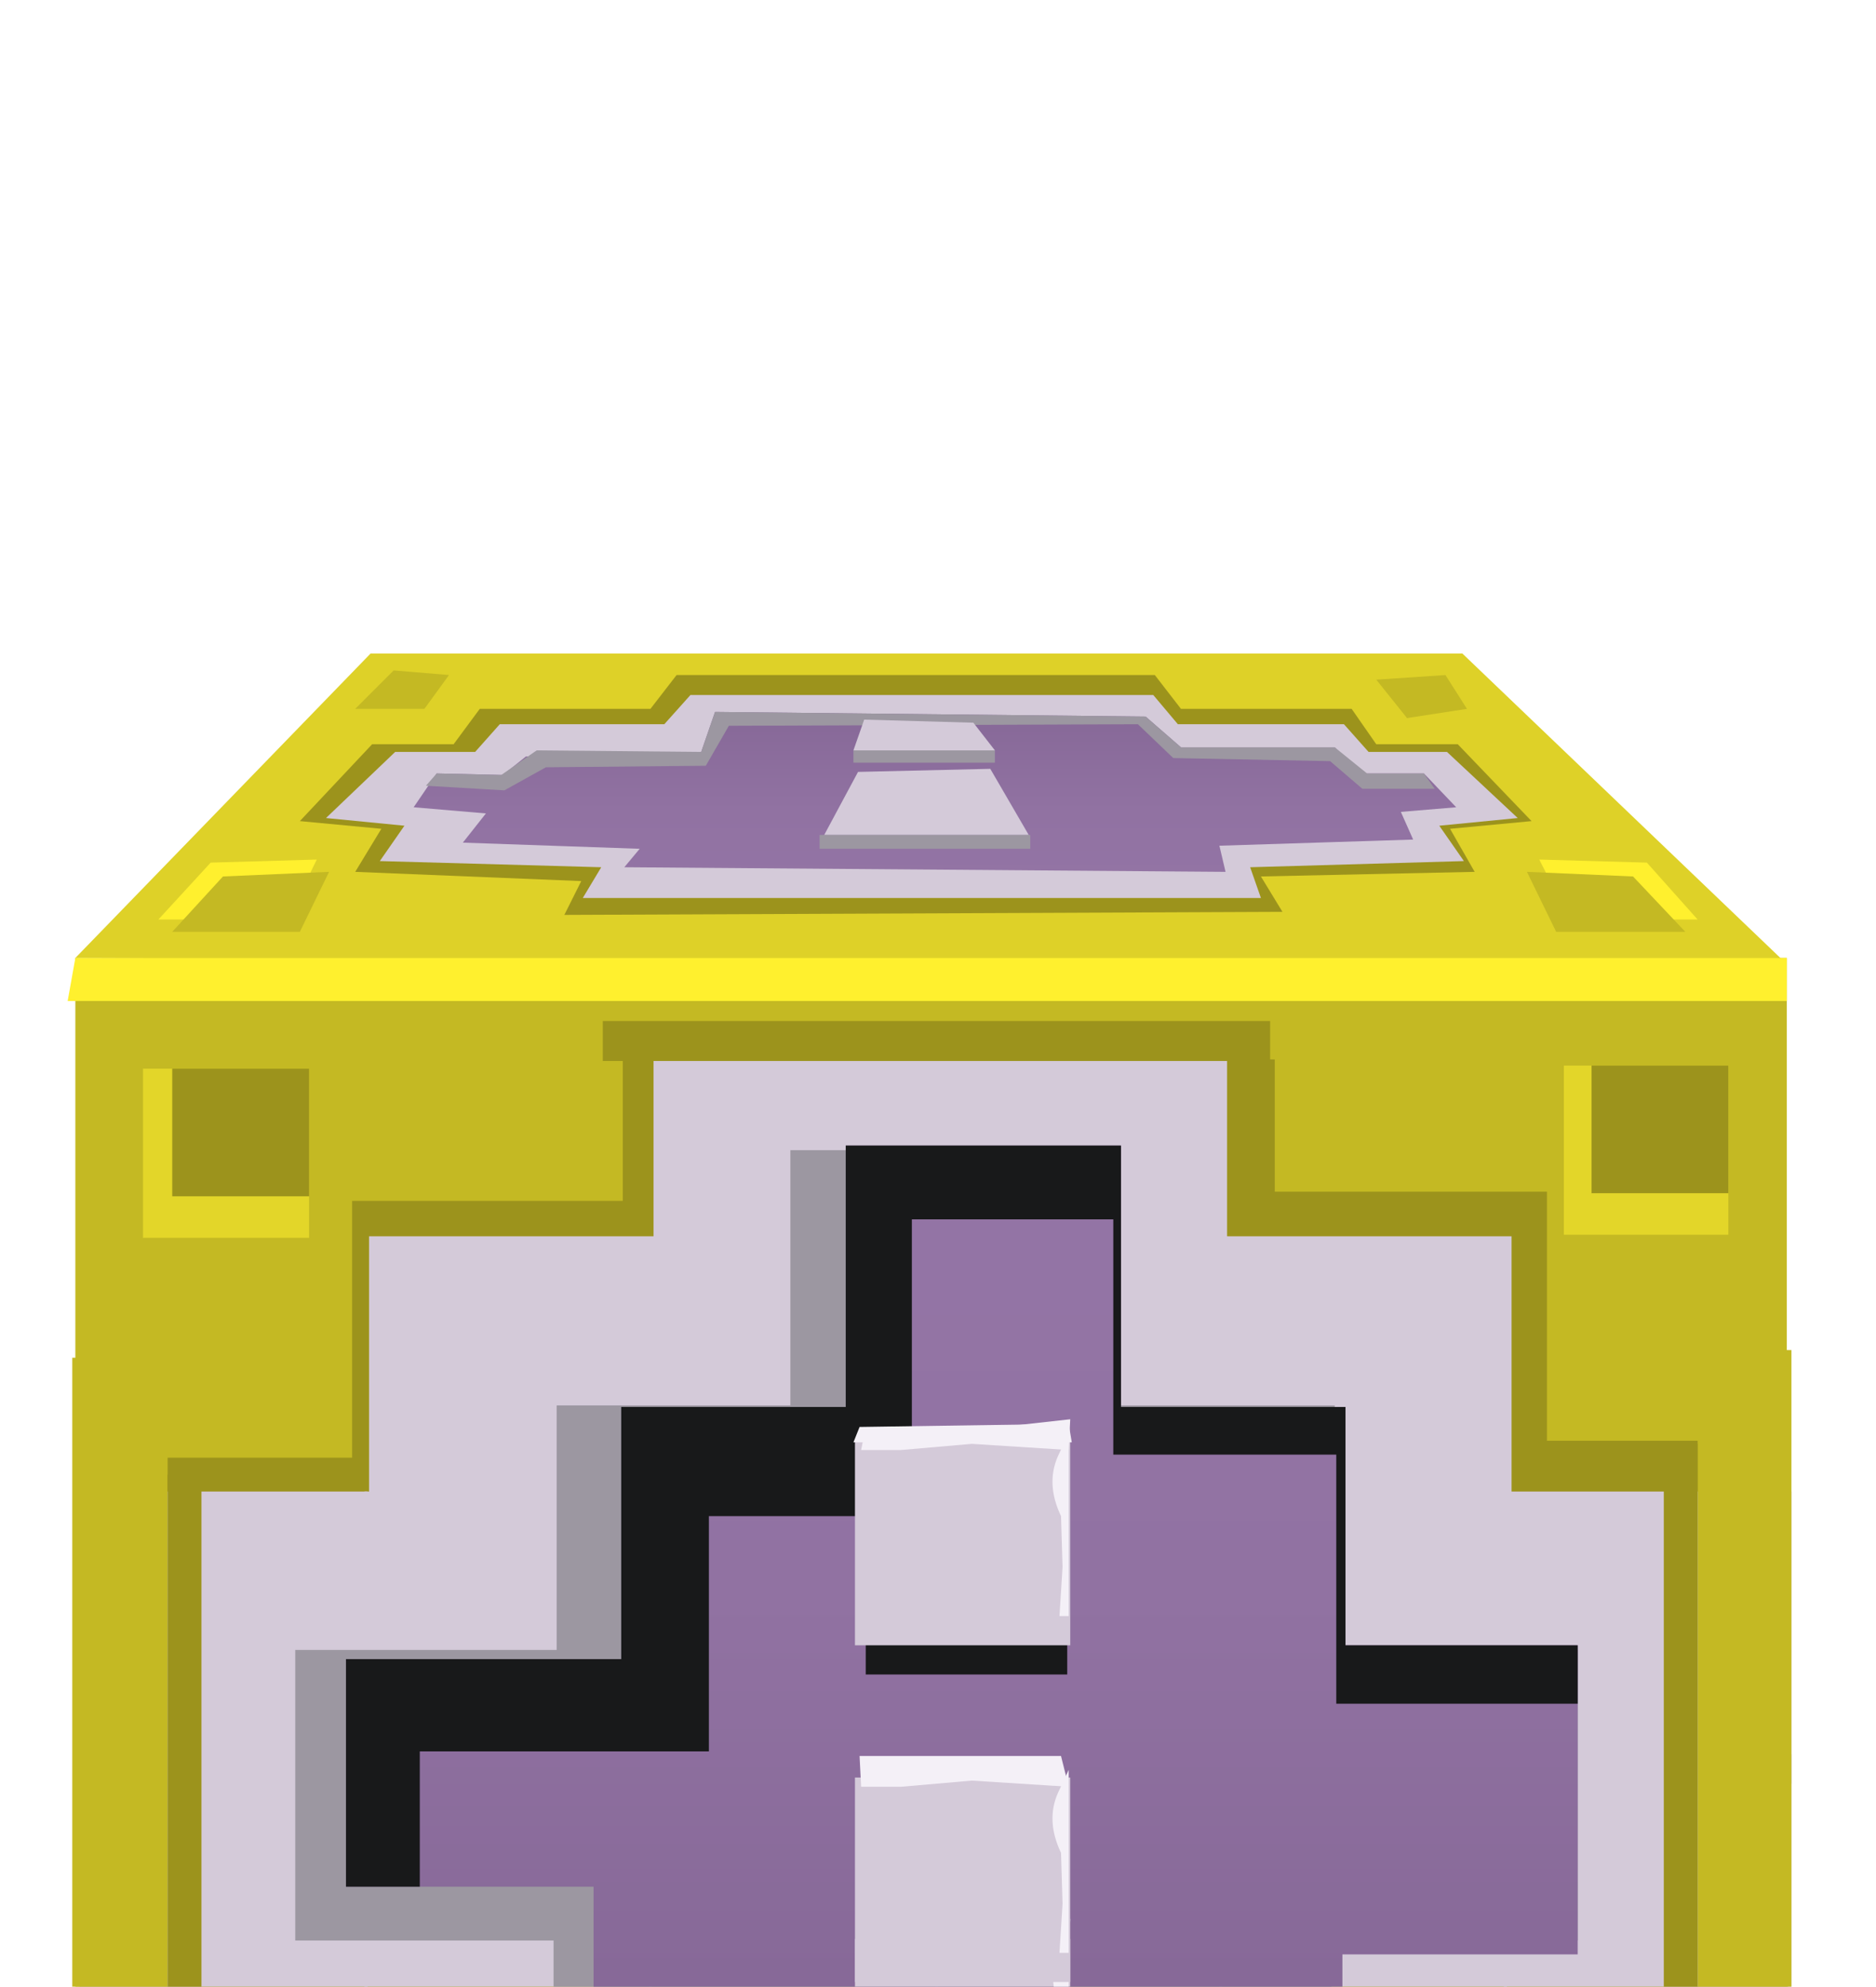<?xml version="1.0" encoding="UTF-8" standalone="no"?>
<svg xmlns:xlink="http://www.w3.org/1999/xlink" height="64.6px" width="61.0px" xmlns="http://www.w3.org/2000/svg">
  <g transform="matrix(1.0, 0.0, 0.0, 1.0, 0.0, 0.0)">
    <use height="4.15" transform="matrix(1.0, 0.0, 0.0, 1.0, -1.25, 81.3)" width="62.55" xlink:href="#sprite0"/>
    <use height="54.05" transform="matrix(1.0, 0.0, 0.0, 1.0, 2.45, 31.15)" width="55.8" xlink:href="#shape1"/>
    <use height="1.5" transform="matrix(1.0, 0.0, 0.0, 1.0, 28.15, 52.95)" width="6.55" xlink:href="#sprite1"/>
    <use height="1.7" transform="matrix(1.0, 0.0, 0.0, 1.0, 28.35, 68.75)" width="6.0" xlink:href="#sprite2"/>
    <use height="24.1" transform="matrix(1.0, 0.0, 0.0, 1.0, 11.25, 37.25)" width="40.05" xlink:href="#sprite3"/>
    <use height="63.5" transform="matrix(1.0, 0.0, 0.0, 1.0, 2.2, 21.25)" width="56.05" xlink:href="#shape4"/>
    <use height="0.0" id="price_tag_pt" transform="matrix(1.0, 0.0, 0.0, 1.0, 29.5, 86.95)" width="0.0" xlink:href="#sprite4"/>
  </g>
  <defs>
    <g id="sprite0" transform="matrix(1.0, 0.0, 0.0, 1.0, -36.0, -36.0)">
      <use height="4.15" transform="matrix(1.0, 0.0, 0.0, 1.0, 36.0, 36.0)" width="62.55" xlink:href="#shape0"/>
    </g>
    <g id="shape0" transform="matrix(1.0, 0.0, 0.0, 1.0, -36.0, -36.0)">
      <path d="M95.5 36.0 L98.55 40.15 36.0 39.9 39.7 36.0 95.5 36.0" fill="#000000" fill-rule="evenodd" stroke="none"/>
    </g>
    <g id="shape1" transform="matrix(1.0, 0.0, 0.0, 1.0, -2.45, -31.15)">
      <path d="M58.1 31.15 L58.1 84.7 2.45 84.7 2.45 31.15 58.1 31.15" fill="#c4b923" fill-rule="evenodd" stroke="none"/>
      <path d="M2.6 47.4 L11.45 47.4 11.45 39.05 20.25 39.05 20.25 31.8 41.45 31.8 41.45 38.75 50.3 38.75 50.3 46.85 57.7 46.85 58.25 69.05 50.85 68.8 50.85 77.7 42.3 77.7 42.3 85.2 18.35 85.2 18.35 78.25 10.9 78.25 10.9 69.35 2.6 69.35 2.6 47.4" fill="#9c931c" fill-rule="evenodd" stroke="none"/>
      <path d="M21.2 75.6 L11.85 75.6 11.85 66.3 21.2 66.3 21.2 75.6" fill="#d4cad9" fill-rule="evenodd" stroke="none"/>
      <path d="M11.95 57.05 L11.95 66.8 2.6 66.8 2.6 57.05 11.95 57.05" fill="#d4cad9" fill-rule="evenodd" stroke="none"/>
      <path d="M30.5 84.4 L21.1 84.4 21.1 75.35 30.5 75.35 30.5 84.4" fill="#d4cad9" fill-rule="evenodd" stroke="none"/>
      <path d="M11.95 48.5 L11.95 58.0 2.6 58.0 2.6 48.5 11.95 48.5" fill="#d4cad9" fill-rule="evenodd" stroke="none"/>
      <path d="M21.2 57.05 L21.2 66.8 11.85 66.8 11.85 57.05 21.2 57.05" fill="#d4cad9" fill-rule="evenodd" stroke="none"/>
      <path d="M21.2 48.5 L21.2 58.0 11.85 58.0 11.85 48.5 21.2 48.5" fill="#d4cad9" fill-rule="evenodd" stroke="none"/>
      <path d="M30.5 75.6 L21.1 75.6 21.1 66.3 30.5 66.3 30.5 75.6" fill="#d4cad9" fill-rule="evenodd" stroke="none"/>
      <path d="M30.5 57.05 L30.5 66.8 21.1 66.8 21.1 57.05 30.5 57.05" fill="#d4cad9" fill-rule="evenodd" stroke="none"/>
      <path d="M30.5 48.5 L30.5 58.0 21.1 58.0 21.1 48.5 30.5 48.5" fill="#d4cad9" fill-rule="evenodd" stroke="none"/>
      <path d="M21.35 48.9 L12.0 48.9 12.0 40.2 21.35 40.2 21.35 48.9" fill="#d4cad9" fill-rule="evenodd" stroke="none"/>
      <path d="M30.65 48.9 L21.25 48.9 21.25 40.2 30.65 40.2 30.65 48.9" fill="#d4cad9" fill-rule="evenodd" stroke="none"/>
      <path d="M30.65 41.55 L21.25 41.55 21.25 31.4 30.65 31.4 30.65 41.55" fill="#d4cad9" fill-rule="evenodd" stroke="none"/>
      <path d="M39.75 84.4 L30.4 84.4 30.4 75.35 39.75 75.35 39.75 84.4" fill="#d4cad9" fill-rule="evenodd" stroke="none"/>
      <path d="M39.75 75.6 L30.4 75.6 30.4 66.3 39.75 66.3 39.75 75.6" fill="#d4cad9" fill-rule="evenodd" stroke="none"/>
      <path d="M39.75 57.05 L39.75 66.8 30.4 66.8 30.4 57.05 39.75 57.05" fill="#d4cad9" fill-rule="evenodd" stroke="none"/>
      <path d="M39.75 48.5 L39.75 58.0 30.4 58.0 30.4 48.5 39.75 48.5" fill="#d4cad9" fill-rule="evenodd" stroke="none"/>
      <path d="M39.9 48.9 L30.55 48.9 30.55 40.2 39.9 40.2 39.9 48.9" fill="#d4cad9" fill-rule="evenodd" stroke="none"/>
      <path d="M39.9 41.55 L30.55 41.55 30.55 31.4 39.9 31.4 39.9 41.55" fill="#d4cad9" fill-rule="evenodd" stroke="none"/>
      <path d="M49.0 75.6 L39.65 75.6 39.65 66.3 49.0 66.3 49.0 75.6" fill="#d4cad9" fill-rule="evenodd" stroke="none"/>
      <path d="M49.0 57.05 L49.0 66.8 39.65 66.8 39.65 57.05 49.0 57.05" fill="#d4cad9" fill-rule="evenodd" stroke="none"/>
      <path d="M49.0 48.5 L49.0 58.0 39.65 58.0 39.65 48.5 49.0 48.5" fill="#d4cad9" fill-rule="evenodd" stroke="none"/>
      <path d="M58.25 57.05 L58.25 66.8 48.9 66.8 48.9 57.05 58.25 57.05" fill="#d4cad9" fill-rule="evenodd" stroke="none"/>
      <path d="M58.25 48.5 L58.25 58.0 48.9 58.0 48.9 48.5 58.25 48.5" fill="#d4cad9" fill-rule="evenodd" stroke="none"/>
      <path d="M39.8 40.2 L49.15 40.2 49.15 48.9 39.8 48.9 39.8 40.2" fill="#d4cad9" fill-rule="evenodd" stroke="none"/>
      <path d="M9.6 53.65 L18.1 53.65 18.1 45.7 25.7 45.7 25.7 37.4 35.85 37.4 35.85 45.7 43.4 45.7 43.4 53.65 51.3 53.65 51.3 63.1 43.3 63.1 43.3 71.45 35.75 71.45 35.75 78.4 25.6 78.4 25.6 71.45 18.0 71.45 18.0 63.1 9.6 63.1 9.6 53.65" fill="#9c97a1" fill-rule="evenodd" stroke="none"/>
      <path d="M27.5 37.25 L36.45 37.25 36.45 45.75 43.75 45.75 43.75 53.5 51.3 53.5 51.3 63.55 43.65 63.55 43.65 69.9 36.35 69.9 36.35 76.65 26.6 76.65 26.6 69.9 19.3 69.9 19.3 61.35 11.25 61.35 11.25 53.95 20.2 53.95 20.2 45.75 27.5 45.75 27.5 37.25" fill="url(#gradient0)" fill-rule="evenodd" stroke="none"/>
    </g>
    <linearGradient gradientTransform="matrix(0.0, -0.025, -0.025, 0.0, 31.25, 57.75)" gradientUnits="userSpaceOnUse" id="gradient0" spreadMethod="pad" x1="-819.2" x2="819.2">
      <stop offset="0.0" stop-color="#765985"/>
      <stop offset="0.31" stop-color="#866897"/>
      <stop offset="0.643" stop-color="#9172a2"/>
      <stop offset="1.0" stop-color="#9475a6"/>
    </linearGradient>
    <g id="sprite1" transform="matrix(1.0, 0.0, 0.0, 1.0, 0.0, 0.0)">
      <use height="1.7" transform="matrix(1.092, 0.0, 0.0, 0.882, 0.0, 0.0)" width="6.0" xlink:href="#shape2"/>
    </g>
    <g id="shape2" transform="matrix(1.0, 0.0, 0.0, 1.0, 0.0, 0.0)">
      <path d="M0.0 0.05 L6.0 0.0 6.0 1.7 0.0 1.7 0.0 0.05" fill="#18191a" fill-rule="evenodd" stroke="none"/>
    </g>
    <g id="sprite2" transform="matrix(1.0, 0.0, 0.0, 1.0, 0.0, 0.0)">
      <use height="1.7" transform="matrix(1.0, 0.0, 0.0, 1.0, 0.0, 0.0)" width="6.0" xlink:href="#shape2"/>
    </g>
    <g id="sprite3" transform="matrix(1.0, 0.0, 0.0, 1.0, 0.0, 0.0)">
      <use height="24.1" transform="matrix(1.0, 0.0, 0.0, 1.0, 0.0, 0.0)" width="40.05" xlink:href="#shape3"/>
    </g>
    <g id="shape3" transform="matrix(1.0, 0.0, 0.0, 1.0, 0.0, 0.0)">
      <path d="M24.95 10.05 L24.95 2.4 18.4 2.4 18.4 12.05 11.8 12.05 11.8 19.7 2.4 19.7 2.4 24.1 0.0 24.1 0.0 16.7 8.95 16.7 8.95 8.5 16.25 8.5 16.25 0.0 25.2 0.0 25.2 8.5 32.5 8.5 32.5 16.25 40.05 16.25 40.05 18.15 32.2 18.15 32.2 10.05 24.95 10.05" fill="#18191a" fill-rule="evenodd" stroke="none"/>
    </g>
    <g id="shape4" transform="matrix(1.0, 0.0, 0.0, 1.0, -2.2, -21.25)">
      <path d="M34.8 69.75 L27.8 69.75 27.8 63.05 34.8 63.05 34.8 69.75" fill="#d4cad9" fill-rule="evenodd" stroke="none"/>
      <path d="M34.75 63.4 L31.6 63.15 30.5 63.3 29.3 63.4 28.0 63.4 28.05 63.1 34.8 62.4 34.75 63.4" fill="#f4f0f7" fill-rule="evenodd" stroke="none"/>
      <path d="M34.75 62.85 L34.75 68.8 34.45 68.75 34.55 67.2 34.5 65.5 34.3 64.8 Q34.15 64.15 34.4 63.6 L34.75 62.85" fill="#f4f0f7" fill-rule="evenodd" stroke="none"/>
      <path d="M34.8 57.8 L34.8 64.45 27.8 64.45 27.8 57.8 34.8 57.8" fill="#d4cad9" fill-rule="evenodd" stroke="none"/>
      <path d="M27.95 57.1 L34.5 57.1 34.75 58.1 31.6 57.9 29.3 58.1 28.0 58.1 27.95 57.1" fill="#f4f0f7" fill-rule="evenodd" stroke="none"/>
      <path d="M34.75 63.5 L34.45 63.5 34.55 61.9 34.5 60.25 Q34.0 59.2 34.4 58.3 L34.75 57.55 34.75 63.5" fill="#f4f0f7" fill-rule="evenodd" stroke="none"/>
      <path d="M34.8 53.5 L27.8 53.5 27.8 46.85 34.8 46.85 34.8 53.5" fill="#d4cad9" fill-rule="evenodd" stroke="none"/>
      <path d="M34.75 47.15 L31.6 46.95 29.3 47.15 28.0 47.15 28.05 46.9 34.8 46.15 34.75 47.15" fill="#f4f0f7" fill-rule="evenodd" stroke="none"/>
      <path d="M27.75 46.9 L27.95 46.4 34.75 46.3 34.85 46.9 27.75 46.9" fill="#f4f0f7" fill-rule="evenodd" stroke="none"/>
      <path d="M34.75 46.6 L34.75 52.55 34.45 52.55 34.55 50.95 34.5 49.3 Q34.0 48.25 34.4 47.35 L34.75 46.6" fill="#f4f0f7" fill-rule="evenodd" stroke="none"/>
      <path d="M12.05 21.25 L47.55 21.25 58.1 31.35 2.45 31.15 12.05 21.25" fill="#ded128" fill-rule="evenodd" stroke="none"/>
      <path d="M10.05 40.25 L4.65 40.25 4.65 34.75 10.05 34.75 10.05 40.25" fill="#e3d629" fill-rule="evenodd" stroke="none"/>
      <path d="M10.05 38.9 L5.6 38.9 5.6 34.75 10.05 34.75 10.05 38.9" fill="#9c931c" fill-rule="evenodd" stroke="none"/>
      <path d="M56.2 40.15 L50.85 40.15 50.85 34.65 56.2 34.65 56.2 40.15" fill="#e3d629" fill-rule="evenodd" stroke="none"/>
      <path d="M56.2 38.8 L51.75 38.8 51.75 34.65 56.2 34.65 56.2 38.8" fill="#9c931c" fill-rule="evenodd" stroke="none"/>
      <path d="M55.5 83.65 L50.15 83.65 50.15 78.15 55.5 78.15 55.5 83.65" fill="#e3d629" fill-rule="evenodd" stroke="none"/>
      <path d="M55.5 82.3 L51.05 82.3 51.05 78.15 55.5 78.15 55.5 82.3" fill="#9c931c" fill-rule="evenodd" stroke="none"/>
      <path d="M10.15 83.6 L4.8 83.6 4.8 78.1 10.15 78.1 10.15 83.6" fill="#e3d629" fill-rule="evenodd" stroke="none"/>
      <path d="M10.15 82.25 L5.7 82.25 5.7 78.1 10.15 78.1 10.15 82.25" fill="#9c931c" fill-rule="evenodd" stroke="none"/>
      <path d="M45.2 84.75 L17.1 84.75 17.1 81.7 45.2 81.7 45.2 84.75" fill="#c4b923" fill-rule="evenodd" stroke="none"/>
      <path d="M15.75 31.35 L43.8 31.35 43.8 34.45 15.75 34.45 15.75 31.35" fill="#c4b923" fill-rule="evenodd" stroke="none"/>
      <path d="M5.45 44.15 L5.45 72.25 2.35 72.25 2.35 44.15 5.45 44.15" fill="#c4b923" fill-rule="evenodd" stroke="none"/>
      <path d="M58.25 43.9 L58.25 71.95 55.2 71.95 55.2 43.9 58.25 43.9" fill="#c4b923" fill-rule="evenodd" stroke="none"/>
      <path d="M19.6 33.2 L41.3 33.2 41.3 34.5 19.6 34.5 19.6 33.2" fill="#9c931c" fill-rule="evenodd" stroke="none"/>
      <path d="M6.55 47.95 L6.55 68.8 5.45 68.8 5.45 47.95 6.55 47.95" fill="#9c931c" fill-rule="evenodd" stroke="none"/>
      <path d="M55.2 46.95 L55.2 67.8 54.1 67.8 54.1 46.95 55.2 46.95" fill="#9c931c" fill-rule="evenodd" stroke="none"/>
      <path d="M42.15 82.4 L18.25 82.4 18.25 81.3 42.15 81.3 42.15 82.4" fill="#9c931c" fill-rule="evenodd" stroke="none"/>
      <path d="M50.55 77.7 L50.55 68.8 55.0 68.8 55.0 70.2 51.1 70.2 51.1 78.9 42.95 78.9 42.95 83.35 17.1 83.35 17.1 79.25 10.0 79.25 10.0 70.2 5.35 70.2 5.45 68.8 10.45 68.8 10.45 77.6 17.95 77.6 17.95 82.4 42.15 82.4 42.15 77.7 50.55 77.7" fill="#e3d629" fill-rule="evenodd" stroke="none"/>
      <path d="M2.45 31.15 L58.1 31.15 58.1 32.55 2.2 32.55 2.45 31.15" fill="#fff02e" fill-rule="evenodd" stroke="none"/>
      <path d="M22.0 21.95 L37.55 21.95 38.4 23.05 43.95 23.05 44.75 24.2 47.4 24.2 49.8 26.7 47.15 26.95 47.95 28.35 41.0 28.5 41.7 29.65 18.35 29.75 18.9 28.65 11.55 28.35 12.4 26.95 9.75 26.7 12.1 24.2 14.75 24.2 15.6 23.05 21.15 23.05 22.0 21.95" fill="#9c931c" fill-rule="evenodd" stroke="none"/>
      <path d="M22.45 22.6 L37.5 22.6 38.3 23.55 43.7 23.55 44.5 24.45 47.05 24.45 49.35 26.6 46.8 26.85 47.6 28.0 40.65 28.2 41.0 29.2 18.95 29.2 19.55 28.2 12.35 28.0 13.15 26.85 10.6 26.6 12.85 24.45 15.45 24.45 16.25 23.55 21.6 23.55 22.45 22.6" fill="#d4cad9" fill-rule="evenodd" stroke="none"/>
      <path d="M6.85 28.05 L10.3 27.95 9.35 29.9 5.15 29.9 6.85 28.05" fill="#fff02e" fill-rule="evenodd" stroke="none"/>
      <path d="M7.25 28.5 L10.7 28.35 9.75 30.3 5.6 30.3 7.25 28.5" fill="#c4b923" fill-rule="evenodd" stroke="none"/>
      <path d="M53.55 28.05 L55.2 29.9 51.05 29.9 50.05 27.95 53.55 28.05" fill="#fff02e" fill-rule="evenodd" stroke="none"/>
      <path d="M53.1 28.5 L54.8 30.3 50.6 30.3 49.65 28.35 53.1 28.5" fill="#c4b923" fill-rule="evenodd" stroke="none"/>
      <path d="M12.8 21.8 L14.6 21.95 13.8 23.05 11.55 23.05 12.8 21.8" fill="#c4b923" fill-rule="evenodd" stroke="none"/>
      <path d="M44.75 22.1 L47.0 21.95 47.7 23.05 45.75 23.35 44.75 22.1" fill="#c4b923" fill-rule="evenodd" stroke="none"/>
      <path d="M23.25 23.15 L37.25 23.3 38.4 24.3 43.4 24.3 44.15 25.15 46.3 25.15 47.35 26.25 45.55 26.4 45.95 27.3 39.65 27.5 39.85 28.35 20.3 28.2 20.8 27.6 15.05 27.4 15.8 26.45 13.45 26.25 14.2 25.15 16.35 25.2 17.1 24.6 22.8 24.45 23.25 23.15" fill="url(#gradient1)" fill-rule="evenodd" stroke="none"/>
      <path d="M38.4 24.3 L43.4 24.3 44.45 25.15 46.3 25.15 46.65 25.65 44.3 25.65 43.25 24.75 38.15 24.65 37.0 23.55 23.7 23.6 22.95 24.9 17.75 24.95 16.4 25.7 13.85 25.55 14.2 25.15 16.3 25.2 17.45 24.4 22.8 24.45 23.25 23.15 37.25 23.3 38.4 24.3" fill="#9c97a1" fill-rule="evenodd" stroke="none"/>
      <path d="M28.1 23.4 L31.65 23.5 32.35 24.4 27.75 24.4 28.1 23.4" fill="#d4cad9" fill-rule="evenodd" stroke="none"/>
      <path d="M27.9 25.1 L32.2 25.0 33.45 27.15 26.8 27.15 27.9 25.1" fill="#d4cad9" fill-rule="evenodd" stroke="none"/>
      <path d="M27.75 24.4 L32.35 24.4 32.35 24.8 27.75 24.8 27.75 24.4" fill="#9c97a1" fill-rule="evenodd" stroke="none"/>
      <path d="M26.65 27.15 L33.5 27.15 33.5 27.6 26.65 27.6 26.65 27.15" fill="#9c97a1" fill-rule="evenodd" stroke="none"/>
    </g>
    <linearGradient gradientTransform="matrix(0.0, 0.006, 0.006, 0.0, 30.4, 24.95)" gradientUnits="userSpaceOnUse" id="gradient1" spreadMethod="pad" x1="-819.2" x2="819.2">
      <stop offset="0.0" stop-color="#765985"/>
      <stop offset="0.31" stop-color="#866897"/>
      <stop offset="0.643" stop-color="#9172a2"/>
      <stop offset="1.0" stop-color="#9475a6"/>
    </linearGradient>
  </defs>
</svg>
